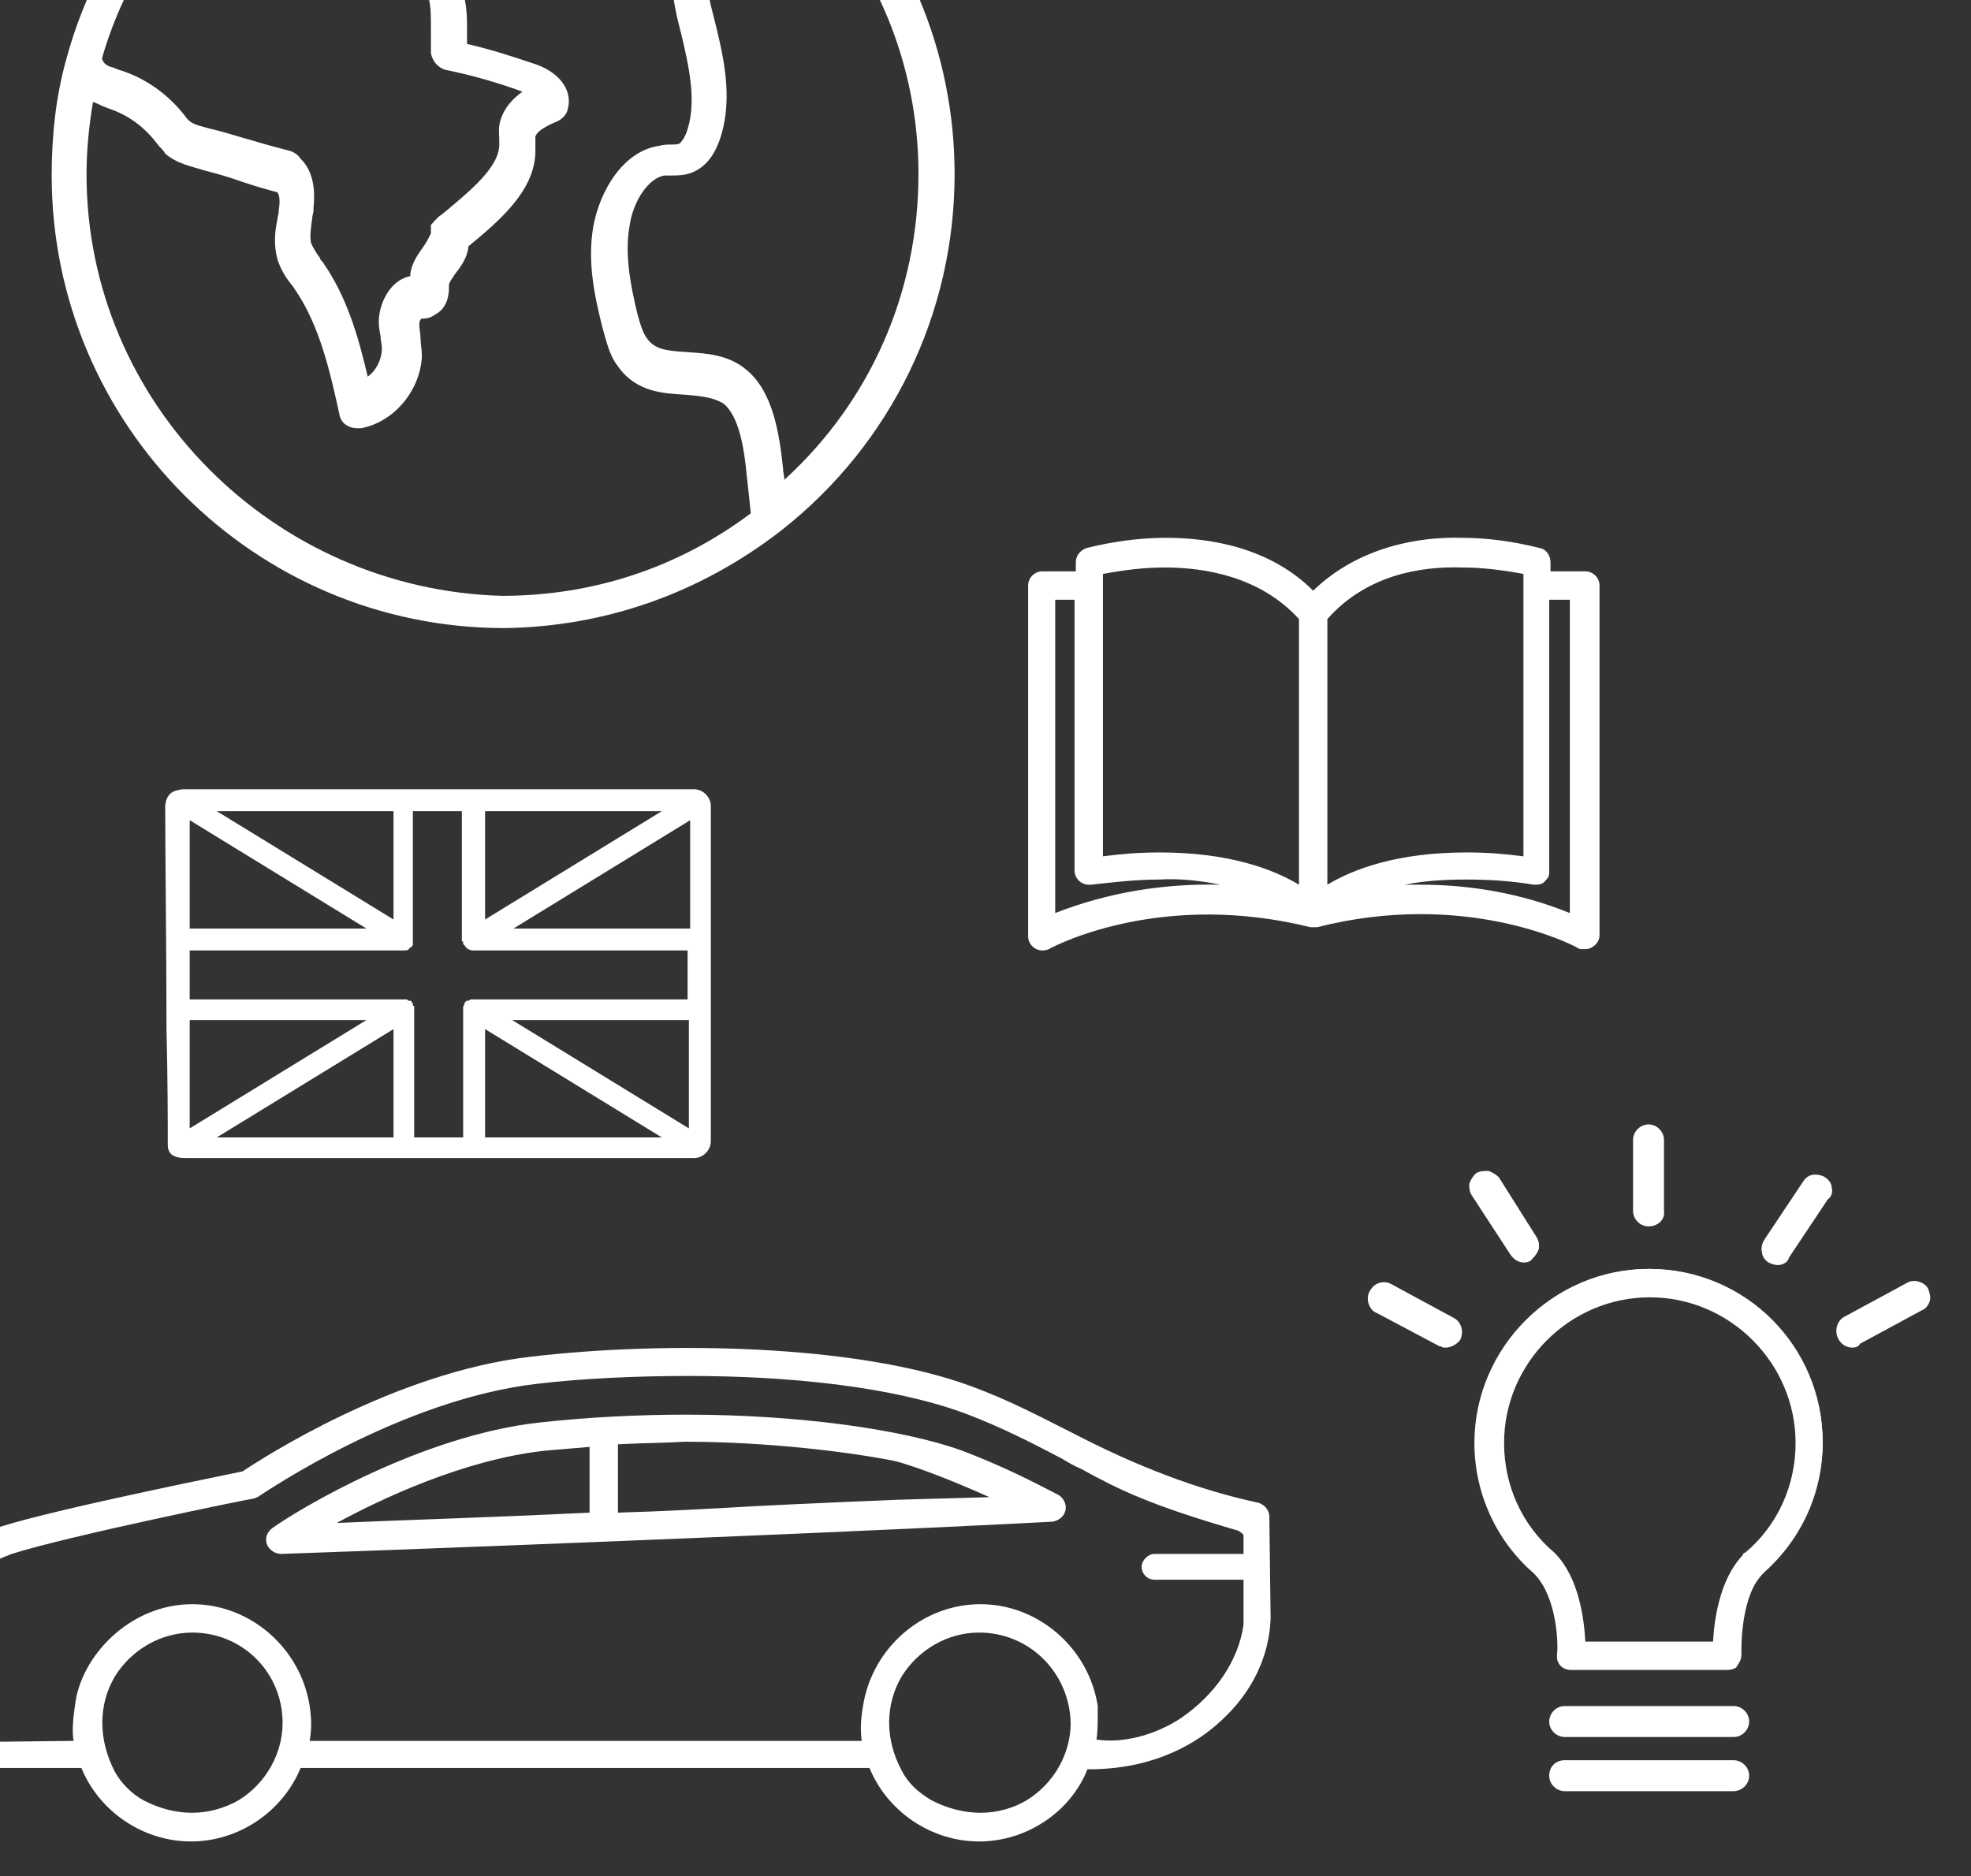 <svg width="125" height="119" viewBox="0 0 125 119" fill="none" xmlns="http://www.w3.org/2000/svg">
<rect x="0" y="0" width="125" height="119" fill="#333333" stroke="none"/>
<g clip-path="url(#clip0)">
<path d="M79.355 100.205H73.219C72.728 100.205 72.401 99.796 72.401 99.387C72.401 98.978 72.81 98.569 73.219 98.569H79.273C79.763 98.569 80.091 98.978 80.091 99.387C80.091 99.796 79.763 100.205 79.355 100.205Z" fill="white"/>
<path d="M49.578 33.625C56.532 28.145 60.54 19.884 60.54 11.05C60.54 3.279 57.431 -4.082 51.869 -9.48C46.47 -14.715 39.353 -17.578 31.909 -17.578C28.146 -17.578 24.383 -16.842 20.948 -15.37C12.686 -11.934 6.469 -4.736 4.178 3.852C3.524 6.224 3.278 8.678 3.278 11.132C3.278 26.918 16.121 39.841 31.991 39.841C38.371 39.759 44.425 37.633 49.578 33.625ZM58.249 11.05C58.249 18.493 55.223 25.445 49.742 30.435C49.742 30.189 49.66 29.944 49.66 29.699C49.415 27.409 49.006 24.873 47.37 23.482C46.224 22.501 44.834 22.419 43.607 22.337C42.298 22.256 41.562 22.174 41.071 21.519C40.744 21.11 40.58 20.456 40.417 19.884C40.008 18.166 39.599 16.203 39.926 14.322C40.171 12.686 41.153 11.295 42.134 11.132C42.216 11.132 42.38 11.132 42.543 11.132C43.034 11.132 43.607 11.132 44.179 10.805C44.916 10.396 45.407 9.659 45.734 8.596C46.47 6.142 45.897 3.607 45.325 1.316C45.243 0.989 45.161 0.662 45.079 0.335C44.425 -2.528 44.67 -4.818 45.734 -5.8C46.47 -6.454 49.088 -7.108 50.478 -7.435H50.56C55.55 -2.446 58.249 4.097 58.249 11.05ZM20.62 -12.834C20.702 -12.588 20.866 -12.261 20.948 -12.016C21.439 -11.198 22.011 -10.462 22.584 -9.807C23.402 -8.908 24.056 -8.172 24.138 -7.272C24.22 -6.454 23.892 -5.636 23.565 -4.736C23.32 -4.082 22.993 -3.428 22.911 -2.61V-2.528V-2.446C22.911 -2.364 22.911 -2.364 22.911 -2.283V-2.201C22.911 -2.119 22.911 -2.119 22.911 -2.119V-2.037C22.911 -2.037 22.911 -1.955 22.993 -1.955C22.993 -1.955 22.993 -1.874 23.075 -1.874L23.156 -1.792L23.238 -1.71L23.32 -1.628L23.402 -1.546C23.402 -1.546 23.483 -1.546 23.483 -1.465L23.565 -1.383H23.647H23.729C24.138 -1.301 24.629 -1.219 25.038 -1.137C25.774 -1.056 26.51 -0.974 26.837 -0.647C27.328 -0.238 27.328 0.58 27.328 1.807C27.328 2.298 27.328 2.87 27.328 3.361C27.41 3.852 27.737 4.261 28.228 4.425C29.864 4.752 31.582 5.242 33.136 5.815C32.564 6.224 31.991 6.797 31.745 7.615C31.582 8.105 31.664 8.514 31.664 8.923C31.664 9.005 31.664 9.087 31.664 9.169C31.664 10.641 29.701 12.195 28.146 13.504L27.819 13.749C27.819 13.749 27.819 13.749 27.737 13.831L27.655 13.913L27.574 13.994L27.492 14.076C27.492 14.076 27.492 14.158 27.41 14.158C27.41 14.158 27.41 14.24 27.328 14.24V14.322V14.403C27.328 14.485 27.328 14.485 27.328 14.567V14.649C27.328 14.73 27.328 14.73 27.328 14.812C27.246 14.976 27.083 15.303 26.919 15.549C26.592 16.039 26.101 16.612 26.019 17.43C26.019 17.43 26.019 17.43 26.019 17.512C24.874 17.757 24.22 18.902 24.056 19.965C23.974 20.456 24.056 20.947 24.138 21.356C24.138 21.601 24.22 21.847 24.22 22.092C24.22 22.746 23.892 23.482 23.32 23.891C22.747 21.438 22.011 18.82 20.457 16.612C20.375 16.53 20.293 16.448 20.293 16.366C20.048 16.039 19.802 15.63 19.721 15.385C19.639 14.976 19.721 14.403 19.802 13.831C19.802 13.667 19.884 13.504 19.884 13.34V13.177C20.048 11.541 19.639 10.641 19.066 10.068C18.903 9.823 18.657 9.659 18.412 9.578C17.757 9.414 16.858 9.169 16.04 8.923C15.14 8.678 14.158 8.351 13.422 8.187C12.849 8.023 12.277 7.942 11.949 7.615L11.868 7.533C10.722 5.979 9.168 4.915 7.532 4.425L7.123 4.261C6.959 4.261 6.714 4.097 6.632 4.016C6.55 3.934 6.469 3.77 6.469 3.688C8.514 -3.428 13.749 -9.562 20.62 -12.834ZM5.487 11.05C5.487 9.496 5.651 7.942 5.896 6.469C6.141 6.551 6.305 6.633 6.469 6.715L6.878 6.878C8.105 7.287 9.168 8.023 10.068 9.25C10.232 9.414 10.395 9.578 10.477 9.741C11.213 10.396 12.195 10.559 12.931 10.805C13.585 10.968 14.485 11.213 15.385 11.541C16.121 11.786 16.939 12.031 17.594 12.195C17.757 12.44 17.757 12.849 17.676 13.34V13.422C17.676 13.585 17.594 13.749 17.594 13.913C17.43 14.649 17.348 15.549 17.594 16.448C17.839 17.184 18.166 17.675 18.575 18.166C18.657 18.248 18.657 18.329 18.739 18.411C20.293 20.701 20.948 23.646 21.52 26.263C21.602 26.836 22.093 27.163 22.666 27.163C22.747 27.163 22.829 27.163 22.911 27.163C25.038 26.754 26.674 24.709 26.756 22.583C26.756 22.174 26.674 21.847 26.674 21.519C26.674 21.192 26.592 20.865 26.592 20.62C26.592 20.374 26.674 20.211 26.756 20.211C26.919 20.211 27.246 20.211 27.574 19.965C28.392 19.556 28.473 18.657 28.473 18.248C28.473 18.166 28.473 18.166 28.473 18.084C28.473 17.921 28.719 17.593 28.883 17.348C29.21 16.939 29.619 16.366 29.701 15.712V15.63C31.582 14.076 33.954 12.113 33.954 9.578C33.954 9.496 33.954 9.332 33.954 9.25C33.954 9.005 33.954 8.76 33.954 8.678C34.036 8.269 34.936 7.86 35.345 7.696C35.672 7.533 35.917 7.287 35.999 6.96C36.327 5.815 35.59 4.67 34.036 4.097C32.564 3.607 31.091 3.116 29.619 2.789C29.619 2.625 29.619 2.462 29.619 2.298C29.619 0.907 29.701 -0.81 28.392 -1.955C27.492 -2.691 26.428 -2.855 25.447 -3.019C25.529 -3.182 25.61 -3.346 25.692 -3.509C26.101 -4.573 26.592 -5.881 26.428 -7.272C26.183 -8.826 25.201 -9.971 24.302 -11.034C23.811 -11.607 23.238 -12.18 22.911 -12.752C22.829 -12.916 22.747 -13.161 22.666 -13.406C25.61 -14.47 28.637 -15.042 31.827 -15.042C38.044 -15.042 43.934 -12.916 48.597 -8.99C46.715 -8.499 45.161 -8.008 44.261 -7.19C41.971 -5.063 42.462 -1.056 42.952 1.153C43.034 1.48 43.116 1.807 43.198 2.134C43.689 4.179 44.179 6.388 43.607 8.187C43.443 8.76 43.198 9.005 43.116 9.087C43.034 9.169 42.789 9.169 42.543 9.169C42.298 9.169 42.134 9.169 41.807 9.25C39.517 9.578 38.044 12.113 37.635 14.322C37.226 16.612 37.717 18.82 38.208 20.783C38.453 21.601 38.617 22.501 39.19 23.237C40.335 24.873 42.053 24.955 43.443 25.037C44.425 25.118 45.243 25.2 45.897 25.609C46.879 26.427 47.206 28.472 47.37 30.271C47.452 31.007 47.533 31.744 47.615 32.562C43.034 35.997 37.635 37.796 31.827 37.796C17.348 37.387 5.487 25.609 5.487 11.05Z" fill="white"/>
<path d="M100.459 36.487H98.087V35.669C98.087 35.342 97.924 35.097 97.596 35.015C95.96 34.606 94.242 34.361 92.606 34.361C89.825 34.361 86.062 35.015 83.281 37.796C80.5 34.933 76.655 34.361 73.955 34.361C72.238 34.361 70.602 34.606 68.966 35.015C68.638 35.097 68.475 35.424 68.475 35.669V36.487H66.102C65.693 36.487 65.448 36.815 65.448 37.142V59.308C65.448 59.717 65.775 59.962 66.102 59.962C66.184 59.962 66.348 59.962 66.43 59.88C66.511 59.88 73.465 56.036 83.117 58.49H83.199H83.281C83.363 58.49 83.363 58.49 83.445 58.49C93.179 56.036 100.132 59.799 100.132 59.88C100.378 60.044 100.623 60.044 100.787 59.88C101.032 59.717 101.114 59.553 101.114 59.308V37.142C101.196 36.815 100.868 36.487 100.459 36.487ZM66.757 58.245V37.878H68.393V55.3C68.393 55.709 68.72 56.036 69.047 56.036H69.129C70.602 55.791 71.992 55.709 73.465 55.709C75.51 55.709 77.473 55.954 79.354 56.609C75.183 56.036 70.765 56.609 66.757 58.245ZM73.546 54.237C72.319 54.237 71.01 54.319 69.784 54.482V36.242C71.174 35.915 72.483 35.751 73.874 35.751C76.491 35.751 80.091 36.324 82.545 39.187V56.445C81.154 55.545 78.291 54.237 73.546 54.237ZM83.935 39.187C86.389 36.406 89.989 35.751 92.606 35.751C93.997 35.751 95.388 35.915 96.696 36.242V54.482C95.469 54.319 94.161 54.237 92.933 54.237C88.189 54.237 85.408 55.545 83.935 56.445V39.187ZM99.805 58.245C95.797 56.609 91.379 56.036 87.044 56.527C88.925 55.873 90.97 55.627 93.015 55.627C94.488 55.627 95.96 55.709 97.351 55.954C97.76 56.036 98.087 55.791 98.169 55.382V55.3V37.878H99.805V58.245Z" fill="white"/>
<path d="M100.459 60.208C100.296 60.208 100.132 60.208 100.05 60.126C99.641 59.88 92.852 56.445 83.526 58.817C83.445 58.817 83.363 58.817 83.281 58.817H83.117C73.874 56.527 67.248 59.799 66.511 60.208C66.348 60.289 66.184 60.289 66.102 60.289C65.612 60.289 65.203 59.88 65.203 59.39V37.142C65.203 36.651 65.612 36.242 66.102 36.242H68.229V35.67C68.229 35.261 68.475 34.933 68.884 34.77C70.52 34.361 72.238 34.115 73.956 34.115C76.655 34.115 80.5 34.688 83.281 37.469C86.144 34.688 89.989 34.034 92.688 34.115C94.406 34.115 96.042 34.361 97.678 34.77C98.087 34.852 98.332 35.261 98.332 35.67V36.242H100.541C101.032 36.242 101.441 36.651 101.441 37.142V59.308C101.441 59.635 101.277 59.88 101.032 60.044C100.787 60.208 100.623 60.208 100.459 60.208ZM100.214 59.799C100.378 59.88 100.541 59.88 100.705 59.799C100.868 59.717 100.95 59.553 100.95 59.39V37.142C100.95 36.897 100.705 36.651 100.459 36.651H97.924V35.67C97.924 35.424 97.76 35.261 97.596 35.179C95.96 34.77 94.324 34.524 92.606 34.524C89.907 34.524 86.144 35.097 83.363 37.96L83.199 38.123L83.035 37.96C80.254 35.097 76.491 34.524 73.792 34.524C72.156 34.524 70.52 34.77 68.884 35.179C68.638 35.261 68.556 35.424 68.556 35.67V36.651H66.021C65.775 36.651 65.53 36.897 65.53 37.142V59.308C65.53 59.553 65.775 59.799 66.021 59.799C66.103 59.799 66.184 59.799 66.266 59.717C67.002 59.308 73.792 55.954 83.117 58.326H83.199C83.281 58.326 83.281 58.326 83.363 58.326C92.443 56.036 99.478 59.226 100.214 59.799ZM66.593 58.49V37.714H68.638V55.3C68.638 55.464 68.72 55.545 68.802 55.627C68.884 55.709 69.047 55.791 69.129 55.791H69.211C70.683 55.545 72.156 55.464 73.546 55.464C75.591 55.464 77.637 55.709 79.518 56.363L79.436 56.772C75.183 56.282 70.765 56.854 66.839 58.49H66.593ZM66.921 38.042V57.917C70.274 56.609 73.792 56.036 77.391 56.118C76.164 55.873 74.855 55.709 73.546 55.791C72.074 55.791 70.683 55.954 69.211 56.118C69.129 56.118 69.129 56.118 69.047 56.118C68.556 56.118 68.147 55.709 68.147 55.218V38.042H66.921ZM99.969 58.49L99.723 58.408C95.715 56.772 91.379 56.2 87.044 56.691L86.962 56.282C88.925 55.627 90.97 55.3 93.015 55.382C94.488 55.382 95.96 55.545 97.433 55.709C97.596 55.709 97.678 55.709 97.842 55.627C97.924 55.545 98.005 55.464 98.005 55.3V55.218V37.714H100.05L99.969 58.49ZM90.07 56.118C93.343 56.118 96.533 56.691 99.559 57.917V38.042H98.251V55.218C98.251 55.3 98.251 55.3 98.251 55.382C98.251 55.627 98.087 55.791 97.924 55.954C97.76 56.118 97.514 56.118 97.269 56.118C95.797 55.873 94.406 55.791 92.934 55.791C91.625 55.791 90.316 55.873 89.089 56.118C89.416 56.118 89.743 56.118 90.07 56.118ZM82.79 56.772L82.463 56.609C80.909 55.627 78.127 54.4 73.546 54.4C72.319 54.4 71.011 54.482 69.784 54.646H69.538V36.078H69.702C71.092 35.751 72.483 35.588 73.874 35.588C76.491 35.588 80.172 36.16 82.708 39.023L82.79 39.105V56.772ZM73.546 54.073C77.964 54.073 80.745 55.136 82.381 56.118V39.269C79.927 36.569 76.409 35.997 73.874 35.997C72.565 35.997 71.256 36.16 69.947 36.406V54.319C71.174 54.155 72.319 54.073 73.546 54.073ZM83.772 56.772V39.105L83.853 39.023C86.389 36.16 90.07 35.588 92.688 35.588C94.079 35.588 95.469 35.751 96.86 36.078H97.024V54.727H96.778C95.551 54.564 94.324 54.482 93.015 54.482C88.434 54.482 85.653 55.709 84.099 56.691L83.772 56.772ZM84.181 39.269V56.118C85.817 55.136 88.598 54.073 93.015 54.073C94.242 54.073 95.388 54.155 96.615 54.319V36.406C95.306 36.16 93.997 35.997 92.688 35.997C90.07 35.915 86.635 36.487 84.181 39.269Z" fill="white"/>
<path d="M104.631 80.656C98.66 80.656 93.833 85.482 93.833 91.453C93.833 94.561 95.224 97.587 97.514 99.55C99.232 101.268 99.069 104.949 99.069 104.949C99.069 105.112 99.069 105.276 99.232 105.439C99.314 105.521 99.56 105.603 99.723 105.603H109.621C109.785 105.603 109.948 105.521 110.112 105.439C110.194 105.358 110.276 105.112 110.276 104.949C110.276 104.949 110.112 101.268 111.83 99.55L111.912 99.469C114.202 97.424 115.511 94.479 115.511 91.453C115.429 85.564 110.603 80.656 104.631 80.656ZM110.848 98.569C110.848 98.569 110.766 98.651 110.766 98.732C109.212 100.368 108.967 103.067 108.967 104.294H100.378C100.378 102.986 100.05 100.205 98.414 98.569C96.369 96.769 95.142 94.152 95.142 91.453C95.142 86.218 99.396 81.965 104.631 81.965C109.867 81.965 114.12 86.218 114.12 91.453C114.039 94.234 112.893 96.769 110.848 98.569Z" fill="white"/>
<path d="M109.539 105.848H99.641C99.478 105.848 99.232 105.767 99.069 105.603C98.823 105.358 98.823 105.194 98.823 105.03V104.949C98.905 104.54 98.905 101.268 97.351 99.714C94.979 97.669 93.67 94.643 93.67 91.453C93.67 85.4 98.578 80.492 104.631 80.492C110.685 80.492 115.593 85.4 115.593 91.453C115.593 94.479 114.284 97.424 111.993 99.55L111.912 99.632C110.357 101.186 110.439 104.54 110.439 104.949C110.439 105.194 110.357 105.439 110.194 105.603C109.948 105.767 109.785 105.848 109.539 105.848ZM99.151 105.03C99.151 105.194 99.15 105.276 99.314 105.439C99.396 105.521 99.56 105.603 99.723 105.603H109.621C109.785 105.603 109.867 105.521 110.03 105.439C110.112 105.358 110.194 105.194 110.194 105.03C110.194 104.376 110.112 101.186 111.748 99.55L111.83 99.469C114.039 97.424 115.347 94.561 115.347 91.535C115.347 85.645 110.521 80.901 104.713 80.901C98.905 80.901 94.079 85.727 94.079 91.535C94.079 94.643 95.388 97.505 97.678 99.55C98.578 100.45 98.987 101.922 99.151 102.986C99.151 103.722 99.151 104.703 99.151 105.03ZM109.049 104.458H100.214V104.294C100.132 102.904 99.887 100.205 98.332 98.651C96.206 96.851 95.06 94.152 95.06 91.371C95.06 86.054 99.396 81.719 104.713 81.719C110.03 81.719 114.366 86.054 114.366 91.371C114.366 94.152 113.139 96.851 111.094 98.651L111.012 98.732C109.539 100.286 109.294 102.822 109.212 104.213L109.049 104.458ZM100.459 104.213H108.803C108.885 102.74 109.212 100.286 110.603 98.651C110.603 98.569 110.685 98.569 110.766 98.487C112.812 96.769 113.957 94.152 113.957 91.453C113.957 86.3 109.785 82.128 104.631 82.128C99.478 82.128 95.306 86.3 95.306 91.453C95.306 94.152 96.451 96.688 98.496 98.487C100.05 100.123 100.378 102.74 100.459 104.213Z" fill="white"/>
<path d="M109.539 105.848H99.641C99.478 105.848 99.232 105.767 99.069 105.603C98.905 105.439 98.823 105.194 98.823 105.03V104.949C98.905 104.54 98.905 101.268 97.351 99.632C94.979 97.587 93.67 94.561 93.67 91.453C93.67 85.4 98.578 80.574 104.549 80.574C110.603 80.574 115.429 85.482 115.429 91.453C115.429 94.479 114.12 97.424 111.83 99.55L111.748 99.632C110.194 101.186 110.276 104.54 110.276 104.949C110.276 105.194 110.194 105.439 110.03 105.521C109.948 105.767 109.785 105.848 109.539 105.848ZM99.069 105.03C99.069 105.194 99.069 105.358 99.232 105.439C99.314 105.521 99.478 105.603 99.641 105.603H109.539C109.703 105.603 109.785 105.521 109.948 105.439C110.03 105.358 110.112 105.194 110.112 105.03C110.112 104.376 110.03 101.186 111.666 99.55L111.748 99.469C114.039 97.424 115.266 94.479 115.266 91.534C115.266 85.645 110.439 80.82 104.549 80.82C98.66 80.82 93.833 85.645 93.833 91.534C93.833 94.643 95.142 97.587 97.433 99.55C98.332 100.45 98.742 101.922 98.905 102.904C99.069 103.722 99.151 104.703 99.069 105.03ZM108.967 104.458H100.214V104.376C100.132 102.904 99.887 100.286 98.332 98.651C96.206 96.851 95.06 94.234 95.06 91.453C95.06 86.136 99.396 81.883 104.631 81.883C109.867 81.883 114.202 86.218 114.202 91.453C114.202 94.234 112.975 96.851 110.93 98.651C110.848 98.732 110.848 98.732 110.848 98.732C109.376 100.286 109.13 102.904 109.049 104.294L108.967 104.458ZM100.378 104.213H108.803C108.885 102.822 109.212 100.286 110.603 98.651C110.603 98.569 110.685 98.569 110.766 98.487C112.812 96.688 113.957 94.152 113.957 91.371C113.957 86.218 109.785 81.965 104.549 81.965C99.314 81.965 95.142 86.136 95.142 91.371C95.142 94.07 96.287 96.688 98.332 98.487C100.05 100.123 100.378 102.74 100.378 104.213Z" fill="white"/>
<path d="M109.539 105.93H99.641C99.396 105.93 99.15 105.848 98.987 105.685C98.742 105.439 98.742 105.194 98.742 105.03V104.949C98.823 104.54 98.823 101.35 97.269 99.796C94.897 97.751 93.506 94.725 93.506 91.535C93.506 85.482 98.496 80.492 104.549 80.492C110.603 80.492 115.593 85.482 115.593 91.535C115.593 94.643 114.284 97.587 111.912 99.714L111.83 99.796C110.276 101.35 110.357 104.622 110.357 105.03C110.357 105.276 110.276 105.521 110.112 105.767C110.03 105.848 109.785 105.93 109.539 105.93ZM99.232 105.03C99.232 105.194 99.232 105.276 99.396 105.358C99.478 105.439 99.559 105.521 99.723 105.521H109.621C109.703 105.521 109.867 105.521 109.948 105.358C110.03 105.276 110.112 105.112 110.112 105.03C110.112 104.376 110.03 101.104 111.666 99.469L111.748 99.387C113.957 97.342 115.266 94.479 115.266 91.535C115.266 85.727 110.521 80.983 104.713 80.983C98.905 80.983 94.161 85.727 94.161 91.535C94.161 94.561 95.469 97.505 97.76 99.469C98.742 100.45 99.069 101.841 99.232 102.904C99.232 103.722 99.314 104.622 99.232 105.03ZM109.13 104.622H100.05V104.376C99.969 102.986 99.723 100.368 98.169 98.814C96.042 97.015 94.815 94.316 94.815 91.453C94.815 86.054 99.15 81.719 104.549 81.719C109.948 81.719 114.284 86.054 114.284 91.453C114.284 94.316 113.057 96.933 111.012 98.814C111.012 98.814 111.012 98.814 111.012 98.896V98.978H110.93C109.539 100.532 109.212 103.067 109.212 104.376L109.13 104.622ZM100.541 104.131H108.64C108.721 102.74 109.049 100.205 110.521 98.651C110.521 98.569 110.603 98.487 110.685 98.487C112.73 96.769 113.875 94.234 113.875 91.535C113.875 86.463 109.703 82.292 104.631 82.292C99.559 82.292 95.388 86.463 95.388 91.535C95.388 94.234 96.533 96.769 98.578 98.487C100.132 100.041 100.459 102.658 100.541 104.131Z" fill="white"/>
<path d="M104.549 77.466C104.958 77.466 105.204 77.139 105.204 76.812V72.313C105.204 71.986 104.877 71.659 104.549 71.659C104.222 71.659 103.895 71.986 103.895 72.313V76.812C103.895 77.139 104.222 77.466 104.549 77.466Z" fill="white"/>
<path d="M104.549 77.548C104.14 77.548 103.731 77.139 103.731 76.73V72.231C103.731 71.822 104.14 71.413 104.549 71.413C104.958 71.413 105.367 71.822 105.367 72.231V76.73C105.367 77.221 105.04 77.548 104.549 77.548ZM104.549 71.74C104.304 71.74 104.059 71.986 104.059 72.231V76.73C104.059 76.975 104.304 77.221 104.549 77.221C104.877 77.221 105.04 76.975 105.04 76.73V72.231C105.122 71.986 104.877 71.74 104.549 71.74Z" fill="white"/>
<path d="M104.549 77.548C104.14 77.548 103.813 77.221 103.813 76.812V72.313C103.813 71.904 104.14 71.577 104.549 71.577C104.958 71.577 105.286 71.904 105.286 72.313V76.812C105.367 77.221 105.04 77.548 104.549 77.548ZM104.549 71.74C104.222 71.74 103.977 71.986 103.977 72.313V76.812C103.977 77.139 104.222 77.384 104.549 77.384C104.877 77.384 105.122 77.139 105.122 76.812V72.313C105.122 71.986 104.877 71.74 104.549 71.74Z" fill="white"/>
<path d="M104.549 77.712C104.059 77.712 103.65 77.303 103.65 76.812V72.314C103.65 71.823 104.059 71.414 104.549 71.414C105.04 71.414 105.449 71.823 105.449 72.314V76.812C105.449 77.303 105.122 77.712 104.549 77.712ZM104.549 71.823C104.304 71.823 104.14 72.068 104.14 72.232V76.73C104.14 76.976 104.386 77.139 104.549 77.139C104.795 77.139 104.958 76.894 104.958 76.73V72.232C105.04 72.068 104.795 71.823 104.549 71.823Z" fill="white"/>
<path d="M104.549 77.548C104.14 77.548 103.731 77.221 103.731 76.73V72.231C103.731 71.822 104.059 71.413 104.549 71.413C104.958 71.413 105.367 71.74 105.367 72.231V76.73C105.367 77.221 105.04 77.548 104.549 77.548ZM104.549 71.74C104.304 71.74 103.977 71.986 103.977 72.313V76.812C103.977 77.057 104.222 77.384 104.549 77.384C104.877 77.384 105.122 77.139 105.122 76.812V72.313C105.122 71.986 104.877 71.74 104.549 71.74Z" fill="white"/>
<path d="M104.549 77.712C104.059 77.712 103.65 77.303 103.65 76.812V72.314C103.65 71.823 104.059 71.414 104.549 71.414C105.04 71.414 105.449 71.823 105.449 72.314V76.812C105.531 77.303 105.122 77.712 104.549 77.712ZM104.549 71.905C104.304 71.905 104.14 72.068 104.14 72.314V76.812C104.14 77.058 104.304 77.221 104.549 77.221C104.795 77.221 104.958 76.976 104.958 76.812V72.314C104.958 72.068 104.795 71.905 104.549 71.905Z" fill="white"/>
<path d="M104.549 77.63C104.059 77.63 103.65 77.221 103.65 76.73V72.231C103.65 71.74 104.059 71.332 104.549 71.332C105.04 71.332 105.449 71.74 105.449 72.231V76.73C105.449 77.302 105.122 77.63 104.549 77.63ZM104.549 71.577C104.222 71.577 103.895 71.904 103.895 72.231V76.73C103.895 77.057 104.222 77.384 104.549 77.384C104.958 77.384 105.204 77.057 105.204 76.73V72.231C105.286 71.904 104.958 71.577 104.549 71.577ZM104.549 77.384C104.222 77.384 103.895 77.057 103.895 76.73V72.231C103.895 71.904 104.222 71.577 104.549 71.577C104.877 71.577 105.204 71.904 105.204 72.231V76.73C105.204 77.057 104.958 77.384 104.549 77.384ZM104.549 71.822C104.304 71.822 104.14 72.068 104.14 72.231V76.73C104.14 76.975 104.386 77.139 104.549 77.139C104.795 77.139 104.958 76.894 104.958 76.73V72.231C105.04 72.068 104.795 71.822 104.549 71.822Z" fill="white"/>
<path d="M104.549 77.793C103.977 77.793 103.568 77.302 103.568 76.812V72.313C103.568 71.74 104.059 71.332 104.549 71.332C105.122 71.332 105.531 71.822 105.531 72.313V76.812C105.613 77.384 105.122 77.793 104.549 77.793ZM104.549 71.986C104.386 71.986 104.222 72.15 104.222 72.313V76.812C104.222 76.975 104.386 77.139 104.549 77.139C104.713 77.139 104.877 76.975 104.877 76.812V72.313C104.877 72.15 104.713 71.986 104.549 71.986Z" fill="white"/>
<path d="M115.593 74.93C115.266 74.685 114.857 74.849 114.693 75.094L112.239 78.857C111.993 79.184 112.075 79.593 112.402 79.756C112.484 79.838 112.648 79.838 112.73 79.838C112.975 79.838 113.139 79.756 113.302 79.511L115.756 75.748C116.002 75.585 115.92 75.176 115.593 74.93Z" fill="white"/>
<path d="M112.73 80.002C112.566 80.002 112.402 79.92 112.321 79.838C112.157 79.756 111.993 79.511 111.993 79.347C111.993 79.102 111.993 78.938 112.157 78.693L114.611 74.93C114.775 74.767 114.938 74.603 115.102 74.603C115.266 74.603 115.511 74.603 115.675 74.767C115.838 74.849 116.002 75.094 116.002 75.258C116.002 75.503 116.002 75.667 115.838 75.83L113.384 79.511C113.22 79.92 112.975 80.002 112.73 80.002ZM115.265 74.93C115.184 74.93 115.184 74.93 115.265 74.93C115.02 74.93 114.938 75.012 114.856 75.176L112.402 78.938C112.321 79.102 112.239 79.184 112.321 79.347C112.321 79.511 112.402 79.593 112.566 79.674C112.648 79.756 112.73 79.756 112.811 79.756C112.975 79.756 113.139 79.674 113.22 79.511L115.675 75.748C115.756 75.667 115.838 75.503 115.756 75.421C115.756 75.258 115.675 75.176 115.511 75.094C115.429 75.012 115.347 74.93 115.265 74.93Z" fill="white"/>
<path d="M112.73 80.002C112.566 80.002 112.484 79.92 112.321 79.838C112.157 79.756 112.075 79.593 111.993 79.347C111.993 79.102 111.993 78.938 112.157 78.775L114.611 75.012C114.775 74.849 114.938 74.685 115.102 74.685C115.266 74.685 115.511 74.685 115.593 74.849C115.756 74.93 115.92 75.176 115.92 75.339C115.92 75.503 115.92 75.748 115.756 75.912L113.302 79.674C113.22 79.838 112.975 80.002 112.73 80.002ZM115.266 74.93C115.184 74.93 115.184 74.93 115.266 74.93C115.02 74.93 114.938 75.012 114.856 75.176L112.402 78.938C112.321 79.102 112.239 79.266 112.321 79.347C112.321 79.511 112.402 79.593 112.566 79.674C112.648 79.756 112.73 79.756 112.893 79.756C113.057 79.756 113.22 79.674 113.384 79.511L115.838 75.748C115.92 75.667 116.002 75.503 115.92 75.339C115.92 75.176 115.838 75.094 115.675 75.012C115.429 74.93 115.347 74.93 115.266 74.93Z" fill="white"/>
<path d="M112.73 80.166C112.566 80.166 112.402 80.084 112.239 80.002C112.075 79.838 111.912 79.675 111.83 79.43C111.748 79.184 111.83 78.939 111.993 78.693L114.447 75.013C114.611 74.849 114.775 74.686 115.02 74.604C115.266 74.604 115.429 74.604 115.675 74.767C115.838 74.931 116.002 75.094 116.084 75.34C116.084 75.585 116.084 75.831 115.92 75.994L113.466 79.675C113.302 80.002 113.057 80.166 112.73 80.166ZM115.266 75.094C115.184 75.094 115.184 75.094 115.266 75.094C115.102 75.094 115.02 75.176 114.938 75.258L112.484 79.021C112.402 79.102 112.402 79.266 112.402 79.348C112.402 79.43 112.484 79.511 112.566 79.593C112.648 79.675 112.73 79.675 112.811 79.675C112.975 79.675 113.057 79.593 113.139 79.511L115.593 75.749C115.675 75.667 115.675 75.585 115.675 75.422C115.675 75.34 115.593 75.176 115.511 75.176C115.347 75.094 115.266 75.094 115.266 75.094Z" fill="white"/>
<path d="M112.73 80.002C112.566 80.002 112.484 79.92 112.321 79.838C112.157 79.756 111.993 79.593 111.993 79.347C111.993 79.102 111.993 78.938 112.157 78.775L114.611 75.012C114.775 74.849 114.938 74.685 115.102 74.685C115.266 74.685 115.511 74.685 115.675 74.849C115.838 74.93 116.002 75.176 116.002 75.339C116.002 75.503 116.002 75.748 115.838 75.912L113.384 79.593C113.22 79.838 112.975 80.002 112.73 80.002ZM115.265 74.93C115.184 74.93 115.184 74.93 115.265 74.93C115.02 74.93 114.938 75.012 114.856 75.176L112.402 78.938C112.321 79.102 112.239 79.184 112.321 79.347C112.321 79.511 112.402 79.593 112.566 79.674C112.893 79.838 113.139 79.756 113.302 79.511L115.756 75.748C115.838 75.667 115.92 75.503 115.838 75.339C115.838 75.176 115.756 75.094 115.593 75.012C115.429 75.012 115.347 74.93 115.265 74.93Z" fill="white"/>
<path d="M112.73 80.165C112.566 80.165 112.402 80.083 112.239 80.002C111.993 79.838 111.912 79.674 111.83 79.429C111.748 79.184 111.83 78.938 111.993 78.693L114.447 75.012C114.611 74.767 114.857 74.685 115.02 74.603C115.266 74.603 115.511 74.603 115.675 74.767C115.92 74.93 116.002 75.094 116.084 75.339C116.084 75.585 116.084 75.83 115.92 75.994L113.466 79.674C113.302 80.002 113.057 80.165 112.73 80.165ZM115.266 75.094C115.184 75.094 115.184 75.094 115.266 75.094C115.102 75.094 115.02 75.176 114.938 75.258L112.484 79.02C112.402 79.102 112.402 79.266 112.402 79.347C112.402 79.429 112.484 79.511 112.566 79.593C112.648 79.674 112.811 79.674 112.893 79.674C112.975 79.674 113.057 79.593 113.139 79.511L115.593 75.748C115.675 75.667 115.675 75.585 115.675 75.503C115.675 75.421 115.593 75.339 115.511 75.258C115.347 75.094 115.266 75.094 115.266 75.094Z" fill="white"/>
<path d="M112.73 80.084C112.566 80.084 112.402 80.002 112.239 79.92C112.075 79.756 111.912 79.593 111.83 79.347C111.748 79.102 111.83 78.856 111.993 78.693L114.447 74.93C114.611 74.767 114.775 74.603 115.02 74.522C115.266 74.522 115.429 74.522 115.675 74.685C115.838 74.849 116.002 75.012 116.084 75.258C116.084 75.503 116.084 75.748 115.92 75.912L113.466 79.593C113.302 80.002 113.057 80.084 112.73 80.084ZM115.184 74.849H115.102C114.938 74.849 114.775 75.012 114.611 75.094L112.157 78.856C112.075 79.02 111.993 79.184 111.993 79.429C111.993 79.593 112.157 79.756 112.239 79.838C112.321 79.92 112.484 79.92 112.566 79.92C112.811 79.92 112.975 79.838 113.139 79.593L115.593 75.83C115.675 75.667 115.756 75.503 115.756 75.339C115.756 75.176 115.593 75.012 115.429 74.93C115.511 74.849 115.347 74.849 115.184 74.849ZM112.73 79.838C112.648 79.838 112.484 79.838 112.402 79.756C112.239 79.674 112.157 79.511 112.157 79.347C112.157 79.184 112.157 79.02 112.321 78.856L114.775 75.094C114.856 74.93 115.02 74.849 115.184 74.849C115.347 74.849 115.511 74.849 115.593 74.93C115.756 75.012 115.838 75.176 115.838 75.339C115.838 75.503 115.838 75.667 115.675 75.83L113.22 79.593C113.139 79.756 112.975 79.838 112.811 79.92C112.811 79.838 112.811 79.838 112.73 79.838ZM115.266 75.012C115.184 75.012 115.184 75.012 115.266 75.012C115.102 75.012 115.02 75.094 114.938 75.176L112.484 78.938C112.402 79.02 112.402 79.184 112.402 79.266C112.402 79.347 112.484 79.511 112.566 79.511C112.648 79.593 112.811 79.593 112.893 79.593C112.975 79.593 113.057 79.511 113.139 79.429L115.593 75.667C115.675 75.585 115.675 75.503 115.675 75.339C115.675 75.258 115.593 75.094 115.511 75.094C115.347 75.094 115.347 75.012 115.266 75.012Z" fill="white"/>
<path d="M112.73 80.247C112.566 80.247 112.321 80.165 112.157 80.083C111.912 79.92 111.748 79.674 111.748 79.429C111.666 79.184 111.748 78.856 111.912 78.611L114.366 74.93C114.529 74.685 114.775 74.522 115.02 74.522C115.266 74.522 115.511 74.522 115.756 74.685C116.002 74.849 116.165 75.094 116.165 75.339C116.247 75.585 116.165 75.912 115.92 76.076L113.466 79.756C113.384 80.084 113.057 80.247 112.73 80.247ZM115.266 75.176C115.184 75.176 115.184 75.176 115.266 75.176C115.184 75.176 115.102 75.258 115.02 75.339L112.566 79.102C112.484 79.184 112.484 79.266 112.484 79.347C112.484 79.429 112.566 79.511 112.566 79.511C112.648 79.511 112.73 79.593 112.811 79.593C112.893 79.593 112.975 79.511 112.975 79.429L115.511 75.667C115.593 75.585 115.593 75.503 115.593 75.421C115.593 75.339 115.511 75.258 115.511 75.258C115.347 75.176 115.266 75.176 115.266 75.176Z" fill="white"/>
<path d="M96.697 79.756C96.778 79.756 96.942 79.756 97.024 79.674C97.351 79.511 97.433 79.02 97.187 78.775L94.815 75.012C94.651 74.685 94.161 74.603 93.915 74.849C93.67 75.094 93.506 75.503 93.752 75.748L96.124 79.511C96.287 79.674 96.451 79.756 96.697 79.756Z" fill="white"/>
<path d="M96.697 79.838C96.369 79.838 96.206 79.756 95.96 79.429L93.588 75.666C93.506 75.503 93.424 75.258 93.506 75.094C93.588 74.849 93.67 74.685 93.833 74.603C93.997 74.521 94.242 74.44 94.406 74.521C94.651 74.603 94.815 74.685 94.897 74.849L97.269 78.611C97.514 79.02 97.433 79.511 97.024 79.756C96.942 79.838 96.86 79.838 96.697 79.838ZM94.242 74.767C94.161 74.767 93.997 74.767 93.915 74.849C93.833 74.93 93.752 75.012 93.67 75.176C93.67 75.339 93.67 75.503 93.752 75.585L96.124 79.347C96.206 79.511 96.369 79.593 96.615 79.593C96.697 79.593 96.778 79.593 96.86 79.511C97.106 79.347 97.187 79.02 97.024 78.775L94.651 75.012C94.57 74.93 94.488 74.849 94.324 74.767C94.324 74.767 94.324 74.767 94.242 74.767Z" fill="white"/>
<path d="M96.696 79.838C96.369 79.838 96.206 79.756 96.042 79.511L93.67 75.748C93.424 75.421 93.506 74.93 93.915 74.685C94.079 74.603 94.324 74.521 94.488 74.603C94.733 74.685 94.897 74.767 94.979 74.93L97.351 78.693C97.596 79.02 97.514 79.511 97.106 79.756C96.942 79.756 96.86 79.838 96.696 79.838ZM94.242 74.685C94.161 74.685 93.997 74.685 93.915 74.767C93.67 74.93 93.588 75.258 93.752 75.585L96.124 79.347C96.287 79.511 96.369 79.593 96.615 79.593C96.696 79.593 96.778 79.593 96.942 79.511C97.187 79.347 97.269 79.02 97.106 78.693L94.733 74.93C94.651 74.767 94.488 74.685 94.406 74.685C94.324 74.685 94.324 74.685 94.242 74.685Z" fill="white"/>
<path d="M96.697 80.002C96.369 80.002 96.124 79.838 95.878 79.593L93.506 75.83C93.261 75.421 93.343 74.849 93.752 74.603C93.915 74.44 94.161 74.44 94.406 74.44C94.651 74.522 94.897 74.603 94.979 74.849L97.351 78.611C97.596 79.02 97.514 79.593 97.106 79.838C97.024 79.92 96.86 80.002 96.697 80.002ZM94.242 74.849C94.161 74.849 94.079 74.849 93.997 74.93C93.833 75.012 93.751 75.339 93.915 75.503L96.287 79.266C96.369 79.429 96.451 79.429 96.697 79.429C96.778 79.429 96.86 79.429 96.942 79.347C97.106 79.184 97.187 78.938 97.106 78.775L94.733 75.012C94.651 74.93 94.57 74.849 94.488 74.849C94.324 74.849 94.324 74.849 94.242 74.849Z" fill="white"/>
<path d="M96.696 79.838C96.369 79.838 96.206 79.756 96.042 79.511L93.67 75.749C93.588 75.585 93.506 75.34 93.588 75.176C93.67 74.93 93.752 74.767 93.915 74.685C94.324 74.44 94.815 74.522 94.979 74.93L97.351 78.693C97.433 78.857 97.514 79.102 97.433 79.266C97.351 79.511 97.269 79.674 97.105 79.756C96.942 79.838 96.86 79.838 96.696 79.838ZM94.242 74.767C94.161 74.767 93.997 74.767 93.915 74.849C93.833 74.93 93.752 75.012 93.67 75.176C93.67 75.34 93.67 75.503 93.752 75.585L96.124 79.347C96.206 79.511 96.369 79.593 96.615 79.593C96.696 79.593 96.778 79.593 96.86 79.511C97.024 79.429 97.105 79.347 97.105 79.184C97.105 79.02 97.105 78.857 97.024 78.775L94.651 75.012C94.651 74.849 94.488 74.767 94.242 74.767Z" fill="white"/>
<path d="M96.696 80.002C96.369 80.002 96.124 79.838 95.878 79.593L93.424 75.83C93.261 75.585 93.261 75.34 93.261 75.094C93.343 74.849 93.424 74.603 93.67 74.522C94.079 74.276 94.733 74.358 94.979 74.767L97.351 78.529C97.514 78.775 97.514 79.02 97.514 79.266C97.433 79.511 97.351 79.756 97.106 79.838C97.024 79.92 96.86 80.002 96.696 80.002ZM94.242 74.849C94.161 74.849 94.079 74.849 93.997 74.93C93.915 75.012 93.833 75.094 93.833 75.176C93.833 75.258 93.833 75.421 93.915 75.503L96.287 79.266C96.369 79.429 96.451 79.429 96.615 79.429C96.696 79.429 96.778 79.429 96.86 79.347C96.942 79.266 97.024 79.184 97.024 79.102C97.024 79.02 97.024 78.857 96.942 78.775L94.57 75.012C94.57 74.93 94.406 74.849 94.242 74.849Z" fill="white"/>
<path d="M96.697 79.92C96.369 79.92 96.124 79.756 95.96 79.511L93.588 75.749C93.424 75.585 93.424 75.34 93.424 75.094C93.506 74.849 93.588 74.685 93.833 74.522C94.242 74.276 94.815 74.358 95.06 74.767L97.433 78.529C97.596 78.693 97.596 78.938 97.596 79.184C97.514 79.429 97.433 79.593 97.187 79.756C97.024 79.92 96.86 79.92 96.697 79.92ZM94.242 74.603C94.079 74.603 93.997 74.603 93.833 74.685C93.67 74.767 93.588 74.93 93.506 75.094C93.506 75.258 93.506 75.503 93.588 75.585L95.96 79.347C96.124 79.593 96.287 79.675 96.533 79.675C96.615 79.675 96.778 79.675 96.86 79.593C97.024 79.511 97.105 79.347 97.187 79.184C97.187 79.02 97.187 78.775 97.106 78.693L94.733 74.93C94.733 74.685 94.488 74.603 94.242 74.603ZM96.697 79.756C96.451 79.756 96.287 79.675 96.124 79.429L93.752 75.667C93.67 75.503 93.588 75.34 93.67 75.176C93.67 75.012 93.833 74.849 93.915 74.767C93.997 74.685 94.161 74.685 94.242 74.685C94.488 74.685 94.651 74.767 94.815 75.012L97.187 78.775C97.269 78.938 97.351 79.102 97.269 79.266C97.269 79.429 97.106 79.593 97.024 79.675C96.942 79.675 96.778 79.756 96.697 79.756ZM94.242 74.849C94.161 74.849 94.079 74.849 93.997 74.93C93.915 75.012 93.833 75.094 93.833 75.176C93.833 75.258 93.833 75.421 93.915 75.503L96.287 79.266C96.369 79.429 96.533 79.511 96.697 79.511C96.778 79.511 96.86 79.511 96.942 79.429C97.024 79.347 97.106 79.266 97.106 79.184C97.106 79.102 97.106 78.938 97.024 78.857L94.651 75.094C94.57 74.93 94.406 74.849 94.242 74.849Z" fill="white"/>
<path d="M96.697 80.083C96.287 80.083 96.042 79.92 95.797 79.593L93.343 75.83C93.179 75.585 93.179 75.339 93.179 75.094C93.261 74.849 93.424 74.603 93.588 74.44C93.833 74.276 94.079 74.276 94.406 74.276C94.651 74.358 94.897 74.522 95.06 74.685L97.433 78.448C97.596 78.693 97.596 78.938 97.596 79.184C97.514 79.429 97.351 79.674 97.187 79.838C97.105 80.002 96.86 80.083 96.697 80.083ZM94.242 75.012C94.161 75.012 94.079 75.012 94.079 75.094C93.997 75.094 93.997 75.176 93.915 75.258C93.915 75.339 93.915 75.421 93.997 75.503L96.369 79.266C96.451 79.347 96.533 79.429 96.615 79.429C96.696 79.429 96.696 79.429 96.778 79.347C96.86 79.266 96.86 79.266 96.942 79.184C96.942 79.102 96.942 79.02 96.86 78.938L94.488 75.176C94.488 75.012 94.406 75.012 94.242 75.012Z" fill="white"/>
<path d="M91.952 83.846L88.025 81.719C87.698 81.556 87.289 81.719 87.126 81.965C86.962 82.292 87.044 82.701 87.371 82.864L91.297 84.991C91.379 84.991 91.461 85.073 91.625 85.073C91.87 85.073 92.115 84.991 92.197 84.746C92.443 84.418 92.279 84.009 91.952 83.846Z" fill="white"/>
<path d="M91.707 85.236C91.625 85.236 91.543 85.236 91.379 85.154H91.297L87.371 83.028C87.207 82.946 87.044 82.782 86.962 82.537C86.88 82.292 86.962 82.128 87.044 81.883C87.207 81.556 87.698 81.392 88.107 81.556L92.034 83.682C92.197 83.764 92.361 83.928 92.443 84.173C92.525 84.337 92.525 84.582 92.361 84.746C92.279 85.073 91.952 85.236 91.707 85.236ZM87.78 81.801C87.616 81.801 87.371 81.883 87.289 82.046C87.207 82.21 87.207 82.292 87.207 82.455C87.289 82.619 87.371 82.701 87.453 82.782L91.461 84.909C91.543 84.909 91.625 84.991 91.625 84.991C91.788 84.991 92.034 84.909 92.115 84.746C92.197 84.664 92.197 84.5 92.115 84.337C92.115 84.173 91.952 84.091 91.87 84.009L87.944 81.883C87.944 81.801 87.862 81.801 87.78 81.801Z" fill="white"/>
<path d="M91.707 85.236C91.625 85.236 91.543 85.236 91.461 85.155H91.379L87.453 83.028C87.289 82.946 87.126 82.783 87.044 82.619C86.962 82.455 87.044 82.21 87.126 82.046C87.207 81.883 87.371 81.719 87.535 81.719C87.698 81.638 87.944 81.638 88.107 81.801L92.034 83.928C92.197 84.01 92.361 84.173 92.361 84.418C92.443 84.582 92.443 84.827 92.279 84.991C92.197 85.073 91.952 85.236 91.707 85.236ZM87.78 81.719C87.698 81.719 87.698 81.719 87.616 81.719C87.453 81.801 87.371 81.883 87.289 81.965C87.207 82.128 87.207 82.292 87.207 82.374C87.289 82.537 87.371 82.619 87.453 82.701L91.379 84.827H91.461C91.543 84.827 91.625 84.909 91.707 84.909C91.952 84.909 92.115 84.827 92.197 84.582C92.279 84.418 92.279 84.337 92.197 84.173C92.115 84.01 92.034 83.928 91.952 83.846L88.025 81.719C87.944 81.801 87.862 81.719 87.78 81.719Z" fill="white"/>
<path d="M91.707 85.318C91.543 85.318 91.461 85.318 91.379 85.236H91.297L87.371 83.11C87.126 83.028 86.962 82.864 86.88 82.619C86.798 82.374 86.88 82.128 86.962 81.883C87.044 81.719 87.207 81.556 87.453 81.474C87.698 81.392 87.944 81.392 88.107 81.556L92.034 83.682C92.197 83.764 92.361 84.01 92.443 84.255C92.525 84.5 92.525 84.746 92.361 84.909C92.361 85.155 92.034 85.318 91.707 85.318ZM87.78 81.883C87.698 81.883 87.698 81.883 87.616 81.883C87.535 81.883 87.453 81.965 87.371 82.046C87.289 82.128 87.289 82.292 87.289 82.374C87.289 82.455 87.371 82.537 87.535 82.619L91.543 84.746C91.625 84.746 91.625 84.827 91.707 84.827C91.87 84.827 92.034 84.746 92.115 84.582C92.197 84.5 92.197 84.337 92.115 84.255C92.115 84.173 92.034 84.091 91.952 84.01L87.944 81.965C87.862 81.883 87.862 81.883 87.78 81.883Z" fill="white"/>
<path d="M91.707 85.236C91.625 85.236 91.543 85.236 91.461 85.154H91.379L87.453 83.028C87.289 82.946 87.126 82.782 87.044 82.537C86.962 82.292 87.044 82.128 87.126 81.965C87.289 81.637 87.78 81.474 88.189 81.637L92.115 83.764C92.443 83.928 92.606 84.418 92.443 84.827C92.279 85.073 91.952 85.236 91.707 85.236ZM87.78 81.801C87.616 81.801 87.371 81.883 87.289 82.046C87.207 82.21 87.207 82.292 87.207 82.455C87.289 82.619 87.371 82.701 87.453 82.782L91.461 84.909C91.543 84.909 91.625 84.991 91.625 84.991C91.87 84.991 92.034 84.909 92.115 84.746C92.279 84.5 92.115 84.173 91.87 84.009L87.944 81.883C87.944 81.801 87.862 81.801 87.78 81.801Z" fill="white"/>
<path d="M91.707 85.318C91.543 85.318 91.461 85.318 91.379 85.236H91.297L87.371 83.11C87.126 83.028 86.962 82.783 86.88 82.537C86.798 82.292 86.88 82.046 86.962 81.801C87.044 81.638 87.207 81.474 87.453 81.392C87.698 81.31 87.944 81.31 88.189 81.474L92.115 83.6C92.525 83.846 92.688 84.418 92.525 84.827C92.361 85.155 92.034 85.318 91.707 85.318ZM87.78 81.883C87.616 81.883 87.453 81.965 87.453 82.046C87.371 82.128 87.371 82.292 87.371 82.374C87.371 82.455 87.453 82.537 87.535 82.619L91.543 84.746C91.625 84.746 91.625 84.746 91.707 84.746C91.87 84.746 92.034 84.664 92.034 84.5C92.115 84.337 92.034 84.01 91.87 83.928L87.944 81.965C87.862 81.883 87.862 81.883 87.78 81.883Z" fill="white"/>
<path d="M91.707 85.318C91.543 85.318 91.461 85.318 91.379 85.236H91.297L87.371 83.11C87.126 83.028 86.962 82.864 86.962 82.619C86.88 82.374 86.962 82.128 87.044 81.965C87.126 81.801 87.289 81.638 87.535 81.556C87.78 81.474 88.025 81.474 88.271 81.638L92.197 83.764C92.606 84.01 92.77 84.5 92.525 84.991C92.279 85.155 92.034 85.318 91.707 85.318ZM87.78 81.638C87.698 81.638 87.616 81.638 87.535 81.638C87.371 81.719 87.207 81.801 87.207 81.965C87.126 82.128 87.044 82.292 87.126 82.537C87.207 82.701 87.289 82.864 87.453 82.946L91.379 85.073H91.461C91.543 85.073 91.625 85.155 91.707 85.155C91.952 85.155 92.197 84.991 92.279 84.827C92.443 84.5 92.279 84.091 92.034 83.928L88.107 81.801C87.944 81.638 87.862 81.638 87.78 81.638ZM91.707 85.073C91.625 85.073 91.543 85.073 91.461 84.991L87.453 82.864C87.289 82.783 87.207 82.701 87.126 82.537C87.044 82.374 87.126 82.21 87.207 82.046C87.289 81.883 87.535 81.719 87.78 81.719C87.862 81.719 87.944 81.719 88.107 81.801L92.034 83.928C92.361 84.091 92.443 84.5 92.279 84.827C92.115 84.991 91.952 85.073 91.707 85.073ZM87.78 81.883C87.616 81.883 87.453 81.965 87.371 82.128C87.289 82.21 87.289 82.374 87.289 82.455C87.289 82.537 87.371 82.619 87.535 82.701L91.543 84.827C91.625 84.827 91.625 84.827 91.707 84.827C91.87 84.827 92.034 84.746 92.115 84.582C92.197 84.337 92.115 84.091 91.952 84.01L88.025 81.883C87.862 81.883 87.862 81.883 87.78 81.883Z" fill="white"/>
<path d="M91.707 85.482C91.543 85.482 91.461 85.482 91.379 85.4H91.298L87.289 83.273C87.044 83.192 86.88 82.946 86.798 82.701C86.717 82.455 86.717 82.128 86.88 81.883C86.962 81.719 87.207 81.474 87.453 81.392C87.698 81.31 88.025 81.31 88.271 81.474L92.197 83.6C92.688 83.846 92.852 84.5 92.606 84.991C92.443 85.236 92.034 85.482 91.707 85.482ZM87.78 82.046C87.698 82.046 87.535 82.128 87.535 82.21C87.453 82.292 87.453 82.374 87.453 82.455C87.453 82.537 87.535 82.619 87.616 82.619L91.625 84.746H91.707C91.788 84.746 91.952 84.664 91.952 84.582C92.034 84.418 91.952 84.255 91.87 84.173L87.944 82.046C87.862 82.046 87.78 82.046 87.78 82.046Z" fill="white"/>
<path d="M122.055 81.965C121.891 81.638 121.482 81.556 121.155 81.719L117.229 83.846C116.902 84.01 116.82 84.418 116.983 84.746C117.065 84.991 117.311 85.073 117.556 85.073C117.638 85.073 117.801 85.073 117.883 84.991L121.81 82.864C122.055 82.701 122.219 82.292 122.055 81.965Z" fill="white"/>
<path d="M117.474 85.236C117.147 85.236 116.902 85.073 116.738 84.827C116.656 84.664 116.656 84.418 116.656 84.255C116.738 84.009 116.82 83.846 117.065 83.764L120.992 81.637C121.401 81.474 121.891 81.637 122.055 81.965C122.219 82.374 122.055 82.864 121.728 83.028L117.801 85.154C117.801 85.154 117.638 85.236 117.474 85.236ZM121.482 81.801C121.401 81.801 121.319 81.801 121.237 81.883L117.311 84.009C117.229 84.091 117.147 84.173 117.065 84.337C117.065 84.5 117.065 84.582 117.065 84.746C117.147 84.909 117.311 84.991 117.556 84.991C117.638 84.991 117.801 84.909 117.801 84.909L121.728 82.782C121.973 82.701 122.055 82.292 121.973 82.046C121.81 81.883 121.646 81.801 121.482 81.801Z" fill="white"/>
<path d="M117.474 85.236C117.147 85.236 116.902 85.073 116.82 84.827C116.738 84.664 116.738 84.418 116.738 84.255C116.82 84.091 116.902 83.928 117.065 83.764L120.992 81.638C121.155 81.556 121.401 81.556 121.564 81.556C121.728 81.638 121.892 81.719 122.055 81.883C122.137 82.046 122.137 82.292 122.137 82.455C122.055 82.619 121.973 82.783 121.81 82.946L117.883 85.073C117.801 85.155 117.638 85.236 117.474 85.236ZM121.482 81.719C121.401 81.719 121.319 81.719 121.237 81.801L117.311 83.928C117.147 84.01 117.065 84.091 117.065 84.255C116.983 84.418 117.065 84.582 117.065 84.664C117.147 84.827 117.311 84.991 117.556 84.991C117.638 84.991 117.801 84.909 117.801 84.909L121.728 82.783C121.891 82.701 121.973 82.619 121.973 82.455C122.055 82.292 121.973 82.128 121.973 82.046C121.892 81.965 121.81 81.801 121.646 81.801C121.564 81.801 121.482 81.719 121.482 81.719Z" fill="white"/>
<path d="M117.474 85.318C117.147 85.318 116.82 85.154 116.656 84.827C116.574 84.664 116.574 84.337 116.574 84.173C116.656 83.928 116.82 83.764 116.983 83.6L120.91 81.474C121.155 81.392 121.401 81.31 121.564 81.392C121.81 81.474 121.973 81.637 122.137 81.801C122.219 81.965 122.219 82.292 122.219 82.455C122.137 82.701 121.973 82.864 121.81 83.028L117.883 85.154C117.801 85.236 117.72 85.318 117.474 85.318ZM121.483 81.883C121.401 81.883 121.319 81.883 121.319 81.965L117.392 84.091C117.311 84.173 117.229 84.255 117.229 84.337C117.229 84.418 117.229 84.582 117.229 84.664C117.311 84.827 117.474 84.909 117.638 84.909C117.72 84.909 117.801 84.827 117.801 84.827L121.728 82.701C121.81 82.619 121.892 82.537 121.892 82.455C121.892 82.374 121.892 82.21 121.892 82.128C121.81 82.046 121.728 81.965 121.646 81.965C121.564 81.883 121.483 81.883 121.483 81.883Z" fill="white"/>
<path d="M117.474 85.236C117.147 85.236 116.902 85.073 116.82 84.827C116.656 84.418 116.82 83.928 117.147 83.764L121.073 81.637C121.483 81.474 121.973 81.637 122.137 81.965C122.219 82.128 122.219 82.374 122.219 82.537C122.137 82.782 122.055 82.946 121.81 83.028L117.883 85.154C117.801 85.154 117.638 85.236 117.474 85.236ZM121.483 81.801C121.401 81.801 121.319 81.801 121.237 81.883L117.311 84.009C117.065 84.173 116.983 84.5 117.065 84.746C117.147 84.909 117.311 84.991 117.556 84.991C117.638 84.991 117.801 84.909 117.801 84.909L121.728 82.782C121.81 82.701 121.973 82.619 121.973 82.455C122.055 82.292 121.973 82.128 121.973 82.046C121.892 81.883 121.646 81.801 121.483 81.801Z" fill="white"/>
<path d="M117.474 85.318C117.147 85.318 116.82 85.154 116.656 84.827C116.411 84.418 116.574 83.764 117.065 83.6L120.992 81.474C121.237 81.392 121.483 81.31 121.728 81.392C121.973 81.474 122.137 81.637 122.219 81.801C122.301 82.046 122.382 82.292 122.301 82.455C122.219 82.701 122.055 82.864 121.892 83.028L117.965 85.154C117.883 85.318 117.72 85.318 117.474 85.318ZM121.483 81.883C121.401 81.883 121.319 81.883 121.319 81.965L117.392 84.091C117.229 84.173 117.147 84.418 117.229 84.664C117.311 84.827 117.392 84.909 117.556 84.909C117.638 84.909 117.72 84.827 117.72 84.827L121.646 82.701C121.728 82.619 121.81 82.537 121.81 82.455C121.81 82.374 121.81 82.21 121.81 82.128C121.728 81.965 121.646 81.883 121.483 81.883Z" fill="white"/>
<path d="M117.474 85.318C117.147 85.318 116.82 85.154 116.656 84.827C116.411 84.418 116.656 83.846 117.065 83.6L120.992 81.474C121.237 81.392 121.482 81.31 121.728 81.392C121.973 81.474 122.137 81.637 122.219 81.801C122.301 81.965 122.301 82.21 122.301 82.455C122.219 82.701 122.055 82.864 121.891 82.946L117.965 85.073C117.801 85.236 117.638 85.318 117.474 85.318ZM121.482 81.637C121.401 81.637 121.237 81.637 121.155 81.719L117.229 83.846C116.902 84.009 116.82 84.418 116.983 84.746C117.065 84.991 117.311 85.073 117.556 85.073C117.72 85.073 117.801 84.991 117.883 84.991L121.81 82.864C121.973 82.782 122.055 82.619 122.137 82.455C122.219 82.292 122.137 82.128 122.137 81.965C122.055 81.801 121.891 81.719 121.728 81.637C121.646 81.637 121.564 81.637 121.482 81.637ZM117.474 85.073C117.229 85.073 116.983 84.909 116.902 84.746C116.738 84.418 116.902 84.009 117.147 83.846L121.073 81.719C121.155 81.637 121.237 81.637 121.401 81.637C121.646 81.637 121.891 81.801 121.973 81.965C122.055 82.128 122.055 82.292 121.973 82.455C121.891 82.619 121.81 82.782 121.646 82.864L117.72 84.991C117.801 84.991 117.638 85.073 117.474 85.073ZM121.482 81.883C121.401 81.883 121.319 81.883 121.319 81.965L117.392 84.091C117.229 84.173 117.147 84.5 117.229 84.664C117.311 84.827 117.474 84.909 117.638 84.909C117.72 84.909 117.801 84.827 117.883 84.827L121.81 82.701C121.891 82.619 121.973 82.537 121.973 82.455C121.973 82.374 121.973 82.21 121.973 82.128C121.81 81.965 121.646 81.883 121.482 81.883Z" fill="white"/>
<path d="M117.474 85.482C117.065 85.482 116.738 85.236 116.574 84.909C116.329 84.418 116.493 83.764 116.983 83.519L120.91 81.392C121.155 81.228 121.483 81.228 121.728 81.31C121.973 81.392 122.219 81.556 122.301 81.801C122.382 82.046 122.464 82.292 122.382 82.537C122.301 82.783 122.137 83.028 121.892 83.11L117.965 85.236C117.883 85.4 117.72 85.482 117.474 85.482ZM121.483 82.046C121.401 82.046 121.401 82.046 121.319 82.046L117.392 84.173C117.229 84.255 117.229 84.418 117.311 84.582C117.392 84.664 117.474 84.746 117.556 84.746C117.638 84.746 117.72 84.746 117.72 84.746L121.646 82.619C121.728 82.619 121.728 82.537 121.81 82.455C121.81 82.374 121.81 82.292 121.81 82.21C121.646 82.046 121.564 82.046 121.483 82.046Z" fill="white"/>
<path d="M109.948 109.938H99.232C98.823 109.938 98.496 109.611 98.496 109.202C98.496 108.793 98.823 108.466 99.232 108.466H109.948C110.357 108.466 110.685 108.793 110.685 109.202C110.685 109.611 110.357 109.938 109.948 109.938Z" fill="white"/>
<path d="M109.948 110.02H99.232C98.742 110.02 98.414 109.611 98.414 109.202C98.414 108.711 98.823 108.384 99.232 108.384H109.948C110.439 108.384 110.766 108.793 110.766 109.202C110.848 109.693 110.439 110.02 109.948 110.02ZM99.232 108.629C98.905 108.629 98.66 108.875 98.66 109.202C98.66 109.529 98.905 109.774 99.232 109.774H109.948C110.276 109.774 110.521 109.529 110.521 109.202C110.521 108.875 110.276 108.629 109.948 108.629H99.232Z" fill="white"/>
<path d="M109.948 110.02H99.232C98.742 110.02 98.414 109.693 98.414 109.202C98.414 108.711 98.742 108.384 99.232 108.384H109.948C110.439 108.384 110.766 108.711 110.766 109.202C110.766 109.611 110.439 110.02 109.948 110.02ZM99.232 108.547C98.905 108.547 98.578 108.793 98.578 109.202C98.578 109.611 98.823 109.856 99.232 109.856H109.948C110.276 109.856 110.603 109.611 110.603 109.202C110.603 108.793 110.357 108.547 109.948 108.547H99.232Z" fill="white"/>
<path d="M109.948 110.183H99.232C98.742 110.183 98.251 109.774 98.251 109.202C98.251 108.711 98.66 108.22 99.232 108.22H109.948C110.439 108.22 110.93 108.629 110.93 109.202C110.93 109.693 110.521 110.183 109.948 110.183ZM99.232 108.711C98.987 108.711 98.742 108.956 98.742 109.202C98.742 109.447 98.987 109.693 99.232 109.693H109.948C110.194 109.693 110.439 109.447 110.439 109.202C110.439 108.956 110.194 108.711 109.948 108.711H99.232Z" fill="white"/>
<path d="M109.948 113.373H99.232C98.823 113.373 98.496 113.046 98.496 112.637C98.496 112.228 98.823 111.901 99.232 111.901H109.948C110.357 111.901 110.685 112.228 110.685 112.637C110.685 113.128 110.357 113.373 109.948 113.373Z" fill="white"/>
<path d="M109.948 113.537H99.232C98.742 113.537 98.414 113.128 98.414 112.719C98.414 112.228 98.823 111.901 99.232 111.901H109.948C110.439 111.901 110.766 112.31 110.766 112.719C110.766 113.128 110.439 113.537 109.948 113.537ZM99.232 112.146C98.905 112.146 98.66 112.392 98.66 112.719C98.66 113.046 98.905 113.292 99.232 113.292H109.948C110.276 113.292 110.521 113.046 110.521 112.719C110.521 112.392 110.276 112.146 109.948 112.146H99.232Z" fill="white"/>
<path d="M109.948 113.537H99.232C98.742 113.537 98.414 113.21 98.414 112.719C98.414 112.228 98.742 111.901 99.232 111.901H109.948C110.439 111.901 110.766 112.228 110.766 112.719C110.766 113.128 110.357 113.537 109.948 113.537ZM99.232 112.065C98.905 112.065 98.578 112.31 98.578 112.719C98.578 113.128 98.823 113.373 99.232 113.373H109.948C110.276 113.373 110.603 113.128 110.603 112.719C110.603 112.31 110.357 112.065 109.948 112.065H99.232Z" fill="white"/>
<path d="M109.948 113.619H99.232C98.742 113.619 98.251 113.21 98.251 112.637C98.251 112.065 98.66 111.656 99.232 111.656H109.948C110.439 111.656 110.93 112.065 110.93 112.637C110.93 113.21 110.439 113.619 109.948 113.619ZM99.232 112.228C98.987 112.228 98.742 112.474 98.742 112.719C98.742 112.964 98.987 113.21 99.232 113.21H109.948C110.194 113.21 110.439 112.964 110.439 112.719C110.439 112.474 110.194 112.228 109.948 112.228H99.232Z" fill="white"/>
<path d="M44.016 50.392H30.11H25.61C25.61 50.392 11.868 50.392 11.704 50.392C11.377 50.474 10.804 50.31 10.722 51.129C10.722 56.282 10.886 69.532 10.886 72.64C10.886 72.967 10.968 73.213 11.704 73.213C12.44 73.131 43.934 73.213 43.934 73.213C44.343 73.213 44.752 72.885 44.752 72.395V64.052V59.553V51.21C44.752 50.719 44.425 50.392 44.016 50.392ZM30.518 51.21H42.953L30.518 58.817V51.21ZM25.201 51.21V58.817L12.768 51.21H25.201ZM11.704 51.537L24.138 59.144H11.704V51.537ZM11.704 64.461H24.138L11.704 72.068V64.461ZM25.201 72.395H12.768L25.201 64.788V72.395ZM30.518 72.395V64.788L42.953 72.395H30.518ZM43.934 72.068L31.5 64.461H43.934V72.068ZM43.934 63.643H30.028H29.946C29.946 63.643 29.946 63.643 29.864 63.643C29.864 63.643 29.782 63.643 29.782 63.725L29.701 63.806V63.888V63.97V72.313H26.019V63.97V63.888V63.806L25.938 63.725C25.938 63.725 25.856 63.725 25.856 63.643C25.856 63.643 25.856 63.643 25.774 63.643H25.692H11.786V59.962H25.692C25.774 59.962 25.856 59.962 25.856 59.88C25.856 59.88 25.856 59.88 25.938 59.88L26.019 59.799V59.717V59.635V51.292H29.701V59.635V59.717V59.799L29.782 59.88C29.864 59.88 29.864 59.962 29.946 59.962H43.852V63.643H43.934ZM43.934 59.144H31.5L43.934 51.537V59.144Z" fill="white"/>
<path d="M11.786 73.458C11.295 73.458 10.641 73.376 10.641 72.64C10.641 71.413 10.641 68.55 10.559 65.279C10.559 60.371 10.477 54.237 10.477 51.129C10.559 50.147 11.213 50.147 11.54 50.065C11.622 50.065 11.622 50.065 11.704 50.065C11.949 50.065 24.22 50.065 25.61 50.065H44.016C44.589 50.065 45.079 50.556 45.079 51.129V72.395C45.079 72.967 44.589 73.458 44.016 73.458C33.136 73.458 12.358 73.458 11.786 73.458ZM20.539 72.886C29.782 72.886 43.116 72.886 43.934 72.886C44.261 72.886 44.425 72.64 44.425 72.395V51.129C44.425 50.801 44.179 50.638 43.934 50.638H25.529C20.866 50.638 12.031 50.638 11.704 50.638C11.622 50.638 11.622 50.638 11.54 50.638C11.213 50.638 11.05 50.638 10.968 51.129C10.968 54.237 11.05 60.289 11.05 65.197C11.05 68.469 11.131 71.332 11.131 72.558C11.131 72.722 11.131 72.886 11.704 72.886C12.113 72.886 15.794 72.886 20.539 72.886ZM44.261 72.722L43.77 72.313L30.6 64.216H44.261V72.722ZM32.482 64.706L43.689 71.577V64.706H32.482ZM43.934 72.64H30.273V64.216L43.934 72.64ZM30.764 72.149H41.971L30.764 65.279V72.149ZM25.447 72.64H11.786L25.447 64.216V72.64ZM13.749 72.149H24.956V65.279L13.749 72.149ZM29.946 72.64H25.774V64.052C25.774 64.052 25.774 64.052 25.774 63.97C25.774 63.97 25.774 63.97 25.692 63.97H25.61H11.459V59.717H25.61C25.61 59.717 25.61 59.717 25.692 59.717C25.692 59.717 25.692 59.717 25.774 59.635V50.883H30.028V59.471C30.028 59.471 30.028 59.471 30.028 59.553V59.635H44.179V63.888H30.028C30.028 63.888 30.028 63.888 29.946 63.888C29.946 63.888 29.946 63.888 29.864 63.888V63.97V72.64H29.946ZM26.265 72.149H29.373V63.97V63.888C29.373 63.888 29.373 63.806 29.455 63.725V63.643C29.455 63.643 29.455 63.561 29.537 63.561C29.537 63.479 29.619 63.479 29.619 63.479C29.619 63.479 29.619 63.479 29.701 63.479C29.782 63.479 29.782 63.398 29.864 63.398H29.946H30.028H43.607V60.289H30.028C29.946 60.289 29.864 60.289 29.701 60.208C29.701 60.208 29.619 60.208 29.619 60.126C29.537 60.126 29.537 60.044 29.455 59.962C29.455 59.962 29.455 59.962 29.373 59.88V59.799C29.373 59.717 29.373 59.717 29.291 59.717V59.635V59.553V51.456H26.183V59.635V59.717V59.799V59.88V59.962C26.101 60.044 26.101 60.044 26.019 60.126C26.019 60.126 25.938 60.126 25.938 60.208C25.856 60.289 25.774 60.289 25.61 60.289H12.031V63.398H25.61C25.692 63.398 25.692 63.398 25.692 63.398H25.774C25.856 63.398 25.856 63.479 25.938 63.479C25.938 63.479 25.938 63.479 26.019 63.479C26.101 63.479 26.101 63.561 26.101 63.561C26.101 63.561 26.101 63.561 26.183 63.643V63.725C26.183 63.806 26.183 63.806 26.265 63.806V63.888V63.97V72.149ZM25.692 63.888C25.692 63.888 25.692 63.97 25.692 63.888V63.888ZM11.459 72.558V64.134H25.12L11.459 72.558ZM12.031 64.706V71.577L23.238 64.706H12.031ZM44.261 59.39H30.6L44.261 50.965V59.39ZM32.564 58.899H43.77V52.028L32.564 58.899ZM25.12 59.39H11.459V50.965L25.12 59.39ZM12.031 58.899H23.238L12.031 52.028V58.899ZM30.273 59.308V50.883H43.934L30.273 59.308ZM30.764 51.456V58.326L41.971 51.456H30.764ZM25.447 59.308L11.786 50.883H25.447V59.308ZM13.749 51.456L24.956 58.326V51.456H13.749Z" fill="white"/>
<path d="M80.254 96.115C80.254 95.87 80.009 95.706 79.763 95.624C75.264 94.643 71.338 92.925 67.902 91.207C66.021 90.226 63.976 89.162 61.603 88.344C54.405 85.645 42.216 85.482 33.872 86.463C25.12 87.445 16.694 93.088 15.712 93.743C14.485 93.988 3.851 96.197 0.334 97.26C-2.939 98.242 -5.229 102.004 -5.147 104.376V110.429C-5.147 111.165 -4.493 111.819 -3.757 111.819H5.569C6.55 114.518 9.168 116.481 12.195 116.481C15.222 116.481 17.839 114.518 18.821 111.819H55.386C56.368 114.518 58.986 116.481 62.012 116.481C65.039 116.481 67.657 114.518 68.638 111.819H69.374C76.001 111.574 80.009 107.075 80.172 102.658L80.254 96.115ZM19.23 108.22C18.657 104.703 15.712 102.168 12.195 102.168C8.268 102.168 5.487 105.439 5.16 108.22C4.996 109.938 5.16 110.756 5.16 110.756L-2.611 110.838C-3.675 110.756 -4.166 109.938 -4.166 109.038V108.139C-4.166 108.139 -4.166 106.584 -4.166 105.848V104.294C-4.166 102.822 -2.775 100.614 -1.221 99.223C-0.73 98.814 -0.157 98.405 0.661 98.16C4.342 97.015 15.958 94.643 16.04 94.643C16.121 94.643 16.203 94.643 16.203 94.561C16.285 94.479 25.201 88.426 34.036 87.363C42.216 86.382 54.159 86.545 61.276 89.162C63.648 90.062 65.612 91.044 67.493 92.025C70.683 93.661 72.074 94.724 78.618 96.524C78.945 96.606 79.273 96.851 79.273 97.26C79.273 99.059 79.273 102.822 79.273 102.904C78.536 107.975 73.056 111.492 69.047 110.429C69.293 109.938 69.293 109.12 69.211 108.139C68.72 104.703 65.775 102.086 62.176 102.086C58.577 102.086 55.632 104.703 55.141 108.139C54.977 109.12 54.977 109.938 55.223 110.674H19.148C19.066 110.756 19.475 110.102 19.23 108.22ZM8.923 114.518C8.105 114.028 7.369 113.373 6.878 112.474C4.424 107.811 7.696 103.067 12.195 103.067C15.549 103.067 18.33 105.848 18.33 109.202C18.33 113.701 13.585 117.054 8.923 114.518ZM58.822 114.518C58.004 114.028 57.268 113.373 56.777 112.474C54.323 107.811 57.677 103.067 62.094 103.067C65.448 103.067 68.229 105.848 68.229 109.202C68.229 113.701 63.485 117.054 58.822 114.518Z" fill="white"/>
<path d="M62.094 116.809C59.068 116.809 56.286 114.927 55.141 112.146H19.066C17.921 114.927 15.14 116.809 12.113 116.809C9.086 116.809 6.305 114.927 5.16 112.146H-3.92C-4.902 112.146 -5.72 111.329 -5.72 110.347V104.294C-5.802 101.677 -3.348 97.833 0.006 96.851C3.606 95.706 14.24 93.579 15.385 93.334C16.612 92.516 25.038 87.036 33.709 86.054C42.053 85.073 54.323 85.236 61.603 87.936C64.057 88.835 66.021 89.899 67.984 90.88C72.074 93.007 75.919 94.479 79.682 95.297C80.172 95.379 80.5 95.788 80.5 96.197L80.582 102.658C80.5 105.03 79.436 107.321 77.473 109.12C76.001 110.511 73.383 112.146 69.375 112.228H68.966C67.902 114.927 65.121 116.809 62.094 116.809ZM18.575 111.329H55.714L55.795 111.574C56.777 114.191 59.313 115.991 62.094 115.991C64.876 115.991 67.411 114.191 68.393 111.574L68.475 111.329H69.456C74.446 111.165 79.682 107.893 79.845 102.577L79.763 96.115C79.763 96.115 79.682 96.033 79.6 96.033C75.755 95.215 71.829 93.743 67.657 91.534C65.775 90.553 63.812 89.572 61.44 88.672C54.241 86.054 42.135 85.891 33.954 86.79C25.283 87.772 16.858 93.334 15.958 93.988L15.876 94.07H15.794C15.303 94.152 4.096 96.442 0.415 97.587C-2.039 98.323 -4.82 101.513 -4.738 104.294V110.347C-4.738 110.838 -4.329 111.329 -3.757 111.329H5.814L5.896 111.574C6.878 114.191 9.414 115.991 12.195 115.991C14.976 115.991 17.512 114.191 18.494 111.574L18.575 111.329ZM62.094 115.827C60.949 115.827 59.722 115.5 58.577 114.927C57.677 114.437 56.859 113.701 56.368 112.719C55.141 110.429 55.141 107.975 56.368 105.93C57.513 103.967 59.722 102.74 62.012 102.74C65.612 102.74 68.556 105.685 68.556 109.284C68.556 109.611 68.557 109.938 68.475 110.265C68.638 109.774 68.638 108.957 68.638 108.22C68.147 104.949 65.284 102.495 62.012 102.495C58.74 102.495 55.877 104.949 55.386 108.22C55.223 109.284 55.223 110.02 55.468 110.592L55.632 111.083H18.412C17.921 112.637 16.939 113.946 15.467 114.846C13.422 116.073 10.886 116.073 8.677 114.846C7.778 114.355 6.96 113.619 6.469 112.637C5.242 110.347 5.242 107.893 6.469 105.848C7.614 103.885 9.823 102.658 12.113 102.658C15.712 102.658 18.657 105.603 18.657 109.202C18.657 109.774 18.575 110.265 18.494 110.838L18.657 110.511C18.657 110.511 18.903 109.938 18.739 108.22C18.248 104.949 15.385 102.495 12.113 102.495C8.187 102.495 5.814 105.848 5.487 108.22C5.323 109.774 5.487 110.592 5.487 110.592L5.651 111.083H5.16L-2.611 111.165C-3.757 111.083 -4.575 110.183 -4.575 108.957V108.057V104.212C-4.575 102.495 -3.02 100.205 -1.548 98.814C-0.975 98.323 -0.321 97.914 0.497 97.669C4.178 96.524 15.876 94.152 15.958 94.152C16.367 93.906 25.12 87.936 33.954 86.954C42.135 85.973 54.241 86.136 61.358 88.835C63.73 89.735 65.775 90.798 67.575 91.698C67.984 91.944 68.393 92.107 68.802 92.352C71.256 93.661 73.056 94.643 78.618 96.197C79.191 96.36 79.6 96.769 79.6 97.342C79.6 98.323 79.6 99.796 79.6 101.023C79.6 102.822 79.6 102.986 79.6 103.149C79.191 105.685 77.637 108.057 75.264 109.611C73.138 111.001 70.765 111.492 68.802 111.001L68.475 110.92C68.066 112.555 67.002 114.11 65.448 115.009C64.466 115.5 63.321 115.827 62.094 115.827ZM62.094 103.558C60.131 103.558 58.249 104.621 57.186 106.339C56.123 108.139 56.123 110.347 57.186 112.31C57.595 113.128 58.249 113.701 59.068 114.191C61.113 115.255 63.321 115.255 65.121 114.191C66.839 113.128 67.902 111.247 67.902 109.284C67.82 106.094 65.284 103.558 62.094 103.558ZM9.086 114.191C11.131 115.255 13.258 115.255 15.14 114.191C16.858 113.128 17.921 111.247 17.921 109.284C17.921 106.094 15.385 103.558 12.195 103.558C10.232 103.558 8.35 104.621 7.287 106.339C6.223 108.139 6.223 110.347 7.287 112.392C7.696 113.128 8.35 113.782 9.086 114.191ZM43.689 87.281C40.253 87.281 36.899 87.445 34.118 87.772C25.447 88.754 16.858 94.643 16.449 94.888C16.367 94.97 16.285 94.97 16.121 95.052C15.958 95.052 4.342 97.424 0.743 98.569C0.088 98.814 -0.484 99.059 -0.975 99.55C-2.53 101.023 -3.757 103.067 -3.757 104.376V109.12C-3.757 109.529 -3.675 110.429 -2.611 110.511L4.669 110.429C4.587 110.02 4.587 109.284 4.751 108.22C5.078 105.112 8.187 101.759 12.195 101.759C15.876 101.759 19.066 104.54 19.639 108.22C19.802 109.284 19.721 109.938 19.639 110.429H54.65C54.568 109.856 54.568 109.12 54.732 108.22C55.305 104.54 58.495 101.759 62.176 101.759C65.857 101.759 69.047 104.54 69.62 108.22V108.302C69.62 109.202 69.62 109.856 69.538 110.347C71.174 110.592 73.219 110.102 74.937 108.957C77.064 107.484 78.536 105.358 78.864 103.067C78.864 102.904 78.864 102.004 78.864 101.104C78.864 99.877 78.864 98.405 78.864 97.424C78.864 97.26 78.618 97.178 78.536 97.097C72.892 95.461 70.929 94.479 68.556 93.17C68.147 93.007 67.739 92.761 67.329 92.516C65.448 91.534 63.567 90.553 61.194 89.653C56.532 87.936 49.987 87.281 43.689 87.281Z" fill="white"/>
<path d="M17.839 98.16C18.166 98.16 49.578 96.933 66.675 96.033C66.921 96.033 67.084 95.87 67.166 95.624C67.248 95.379 67.084 95.215 66.92 95.052C65.203 94.152 63.239 93.17 60.949 92.271C57.104 90.88 50.478 89.981 43.607 89.981C40.498 89.981 37.39 90.144 34.445 90.471C27.001 91.371 19.312 95.951 17.594 97.097C17.43 97.26 17.348 97.424 17.43 97.669C17.43 98.078 17.594 98.16 17.839 98.16ZM56.941 95.542C56.941 95.542 50.887 95.788 47.861 95.951C44.834 96.115 41.807 96.197 38.781 96.36V91.207C40.335 91.126 41.971 91.044 43.525 91.044C48.597 91.044 53.914 91.616 56.941 92.271C59.722 92.925 64.548 95.297 64.548 95.297L56.941 95.542ZM34.445 91.616C35.508 91.453 36.654 91.371 37.717 91.289V96.36C29.455 96.688 22.747 96.933 19.557 97.097C22.584 95.379 28.637 92.271 34.445 91.616Z" fill="white"/>
<path d="M17.839 98.569C17.43 98.569 17.103 98.323 16.939 97.996C16.776 97.587 16.939 97.178 17.267 96.933C18.984 95.706 26.756 91.044 34.281 90.226C37.308 89.899 40.417 89.735 43.525 89.735C50.478 89.735 57.186 90.635 61.031 92.025C63.403 92.925 65.366 93.907 67.084 94.806C67.411 94.97 67.657 95.379 67.575 95.788C67.493 96.197 67.166 96.442 66.757 96.524C49.742 97.424 18.166 98.569 17.839 98.569ZM43.525 90.553C40.417 90.553 37.39 90.717 34.445 91.044C27.083 91.862 19.475 96.442 17.839 97.587V97.669L17.921 97.751C18.166 97.751 48.597 96.606 65.775 95.706L57.022 95.951C56.859 95.951 50.887 96.197 47.942 96.36C44.916 96.524 41.889 96.606 38.862 96.769H38.453V90.798H38.862C40.498 90.717 42.134 90.635 43.607 90.635C48.924 90.635 54.241 91.289 57.104 91.862C59.886 92.516 64.548 94.806 64.794 94.888L66.266 95.624C66.43 95.624 66.593 95.624 66.757 95.624C66.757 95.624 66.839 95.624 66.839 95.542C66.839 95.542 66.839 95.461 66.757 95.461C65.039 94.561 63.157 93.579 60.785 92.68C56.941 91.371 50.396 90.553 43.525 90.553ZM39.19 91.616V95.951C42.053 95.87 44.998 95.706 47.861 95.542C50.887 95.379 56.941 95.133 56.941 95.133L62.749 94.97C61.112 94.234 58.577 93.17 56.777 92.68C53.914 92.107 48.679 91.453 43.443 91.453C42.134 91.535 40.662 91.535 39.19 91.616ZM18.003 97.587L19.393 96.769C21.275 95.624 27.901 91.944 34.363 91.207C35.427 91.126 36.49 91.044 37.472 90.962L38.126 90.88V96.769H37.717C29.946 97.097 23.565 97.342 20.13 97.505L18.003 97.587ZM37.39 91.78C36.408 91.862 35.508 91.944 34.527 92.025C29.373 92.598 24.056 95.133 21.357 96.606C24.874 96.442 30.6 96.279 37.39 95.951V91.78Z" fill="white"/>
</g>
<defs>
<clipPath id="clip0">
<rect width="325" height="301" fill="white" transform="translate(-200 -35)"/>
</clipPath>
</defs>
</svg>
